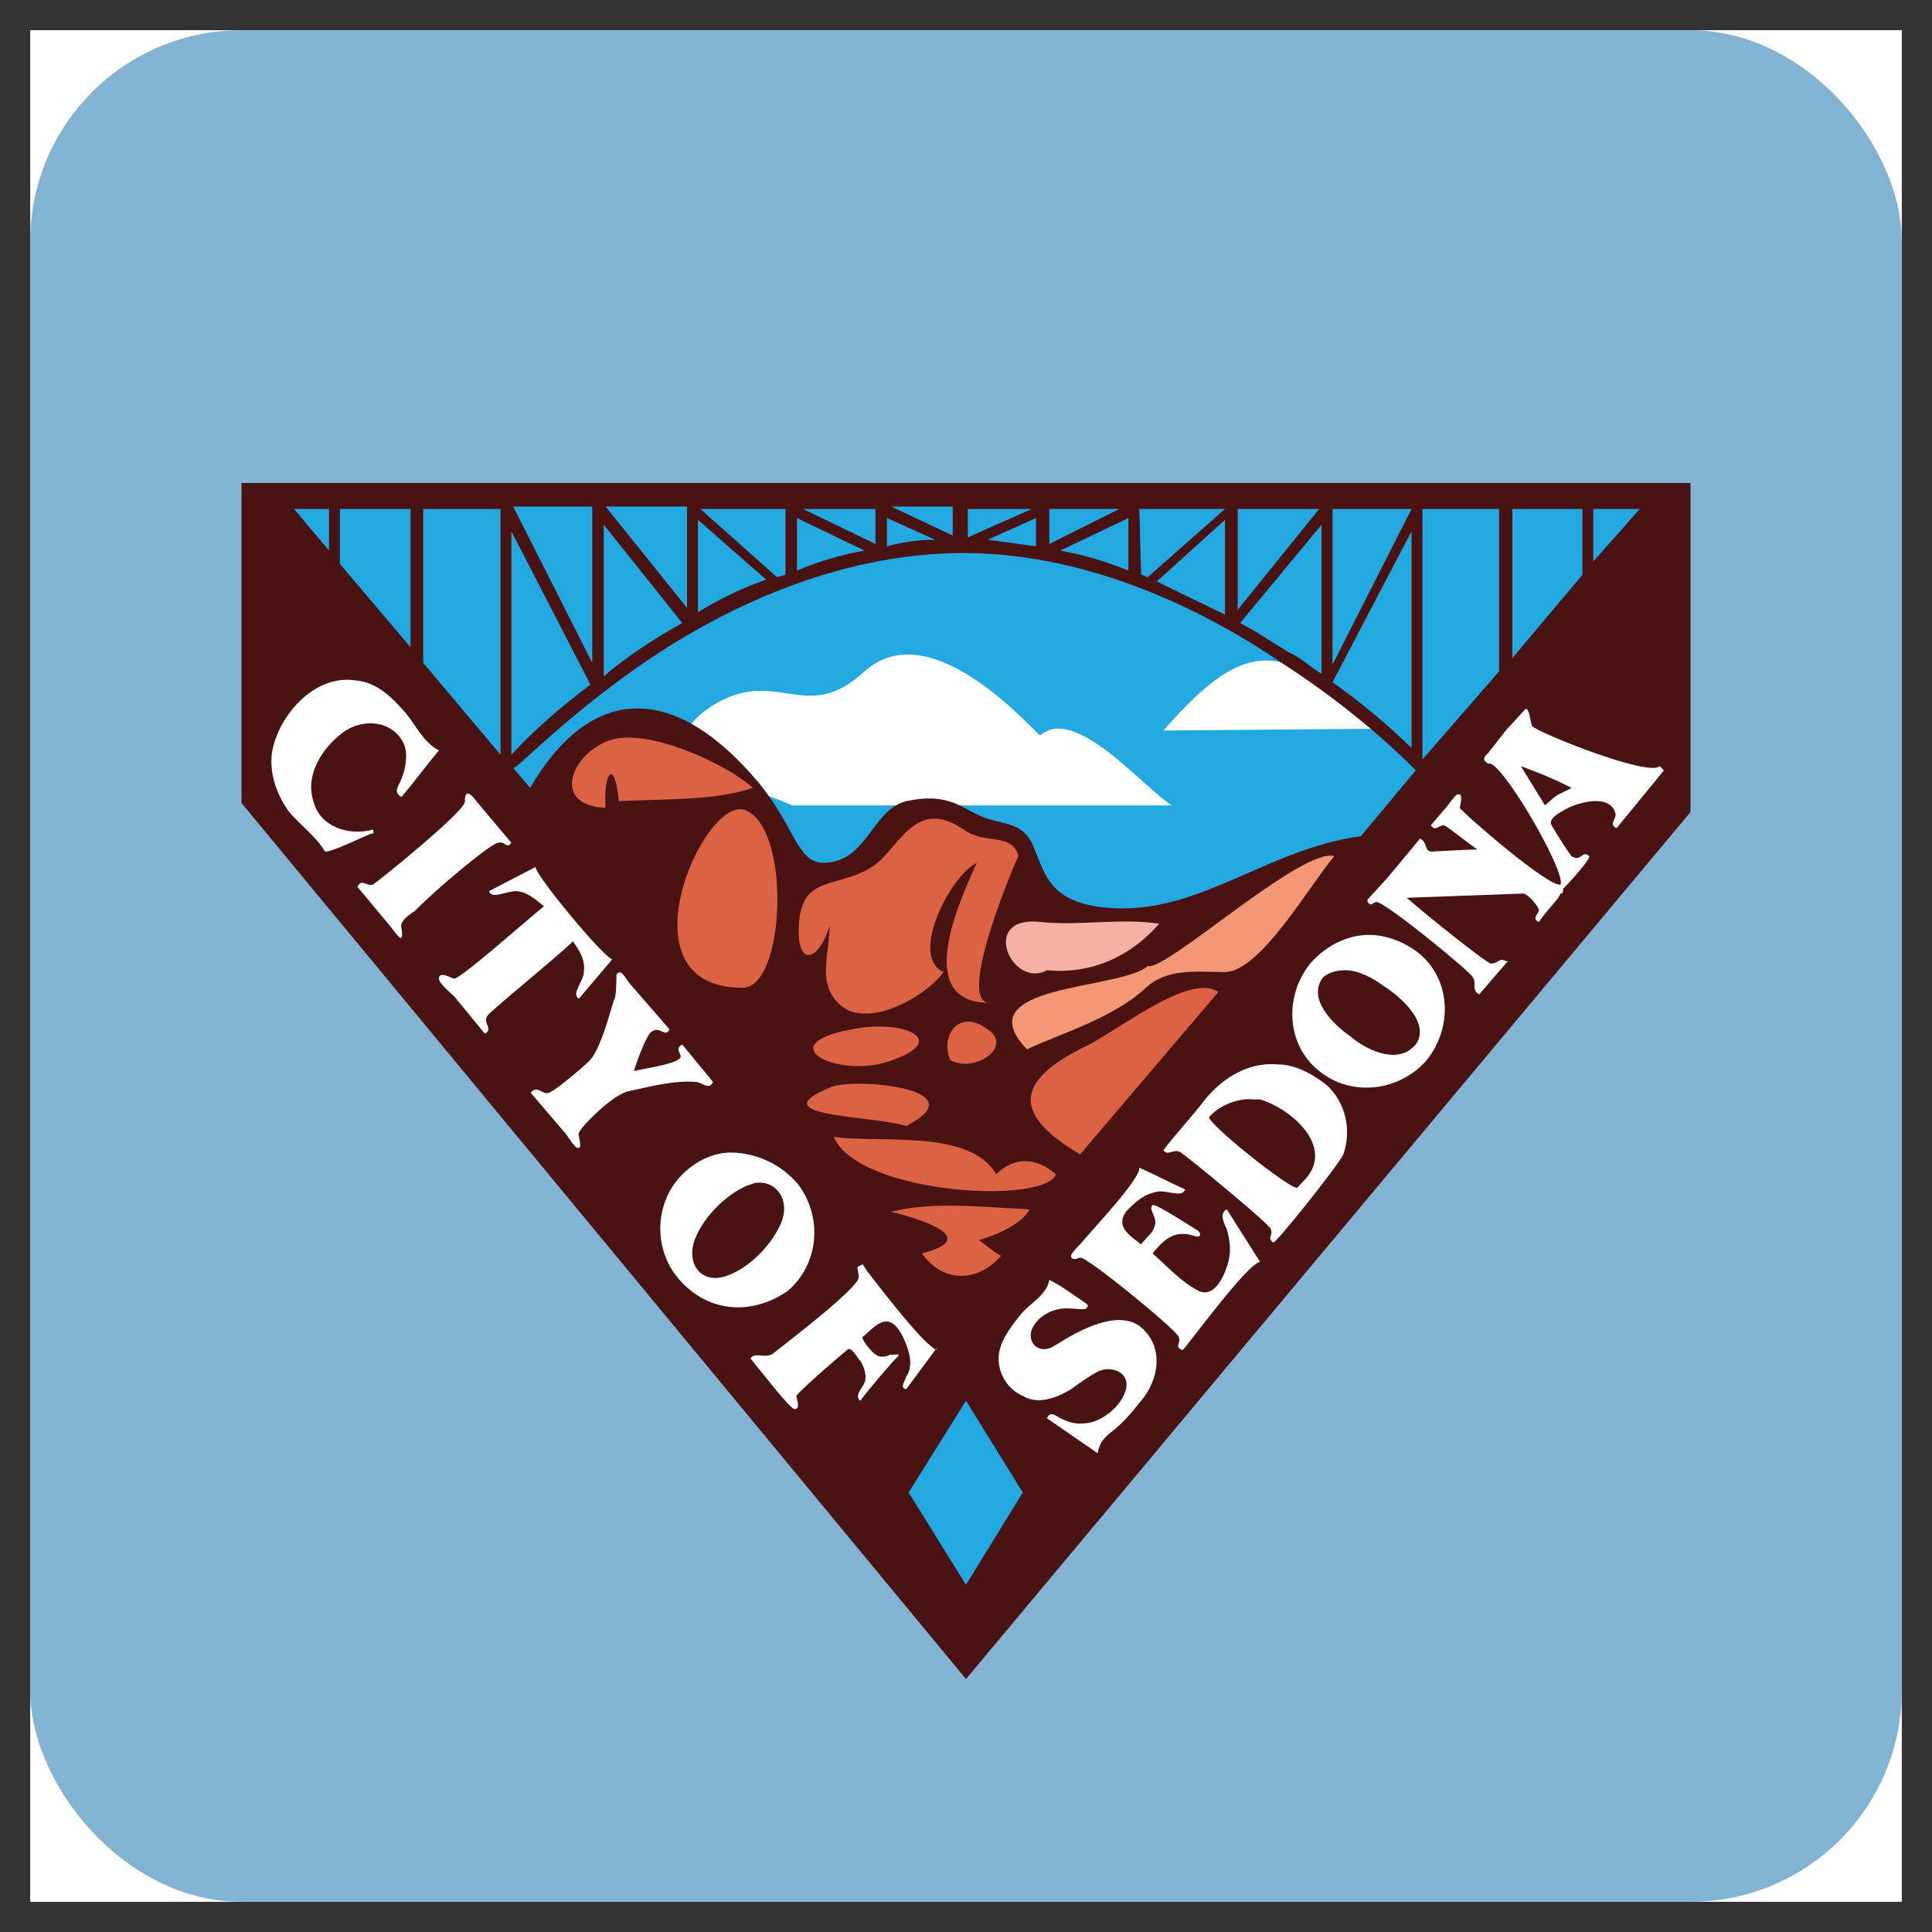 <svg width="32" height="32" viewBox="0 0 32 32" fill="none" xmlns="http://www.w3.org/2000/svg" xmlns:xlink="http://www.w3.org/1999/xlink">
	<rect x="0" y="0" width="32" height="32" fill="#333333" stroke="none"/>
	<desc>
			Created with Pixso.
	</desc>
	<defs>
		<clipPath id="clip33719_609">
			<rect id="favicon" rx="3.5" width="31" height="31" transform="translate(0.5 0.5)" fill="white" fill-opacity="0"/>
		</clipPath>
	</defs>
	<rect id="Фавикон" rx="0" width="31" height="31" transform="translate(0.5 0.5)" fill="#FFFFFF" fill-opacity="1"/>
	<rect id="favicon" rx="3.5" width="31" height="31" transform="translate(0.5 0.5)" fill="#83B3D3" fill-opacity="1"/>
	<g clip-path="url(#clip33719_609)">
		<path id="Vector" d="M4.25 8.18L15.92 21.96L27.56 8.25L4.25 8.18Z" fill="#23A9E1" fill-opacity="1" fill-rule="nonzero"/>
		<path id="Vector" d="M13.12 13.34L19.41 13.34C18.94 13.05 17.81 11.67 17.23 12.18C17.2 12.21 15.45 10.1 14.32 11.12C13.34 12.03 12.87 11.01 11.78 11.7C10.47 12.58 12.5 13.05 13.12 13.34ZM22.83 12.07L19.27 12.1C20.69 10.47 21.3 10.65 22.83 12.07Z" fill="#FFFFFF" fill-opacity="1" fill-rule="nonzero"/>
		<path id="Vector" d="M26.39 9.3L26.39 8.43L27.16 8.43L26.39 9.3ZM8.5 12.72C8.54 12.76 9.38 11.85 10.72 10.94C11.96 10.1 13.85 9.16 15.96 9.16C18.07 9.16 20 10.14 21.23 10.98C22.58 11.85 23.41 12.72 23.45 12.76L22.54 13.85C20.9 14.07 19.74 15.27 18.14 15.01C17.34 14.87 17.3 14.43 17.09 13.96C16.9 13.6 16.61 13.67 16.25 13.52C15.92 13.38 15.7 13.12 15.01 13.27C14.43 13.41 14.36 14.32 13.6 14.29C13.2 14.25 13.16 13.7 12.58 12.98C11.09 11.2 9.73 11.42 8.78 13.05L8.5 12.72ZM5.45 8.43L5.45 9.12L4.87 8.43L5.45 8.43ZM25.05 8.43L26.21 8.43L26.21 9.52L25.05 10.9L25.05 8.43ZM23.56 12.58L23.56 8.43L24.83 8.43L24.83 11.12L23.56 12.58ZM23.38 8.8L23.38 12.39C22.98 12 22.54 11.63 22.07 11.3L23.38 8.8ZM21.89 8.69L21.89 11.16C21.7 11.05 21.56 10.9 21.34 10.8C21.09 10.65 20.83 10.47 20.54 10.32L21.89 8.69ZM20.29 8.61L20.29 10.18C19.92 10 19.52 9.81 19.16 9.63L20.29 8.61ZM20.5 8.43L21.85 8.43L20.5 10.1L20.5 8.43ZM22.07 8.43L23.38 8.43L22.07 11.01L22.07 8.43ZM18.87 8.43L20.29 8.43L19.01 9.56C18.98 9.56 18.94 9.52 18.9 9.52L18.87 8.43ZM18.69 8.58L18.69 9.45C18.32 9.3 17.96 9.19 17.56 9.12L18.69 8.58ZM17.16 8.58L17.16 9.05C16.9 9.01 16.65 8.98 16.36 8.94L17.16 8.58ZM14.69 8.58L15.49 8.94C15.2 8.94 14.94 8.98 14.69 9.05L14.69 8.58ZM13.2 8.58L14.32 9.12C13.92 9.19 13.56 9.3 13.2 9.45L13.2 8.58ZM14.5 9.01L13.3 8.43L14.5 8.43L14.5 9.01ZM15.78 8.87L14.76 8.39L15.78 8.39L15.78 8.87ZM16.03 8.43L17.09 8.43L16.03 8.9L16.03 8.43ZM17.38 8.43L18.54 8.43L17.38 9.01L17.38 8.43ZM12.87 9.56L11.6 8.43L13.01 8.43L13.01 9.52L12.87 9.56ZM11.56 8.61L12.69 9.6C12.29 9.74 11.92 9.92 11.56 10.14L11.56 8.61ZM10 8.69L11.3 10.32C10.83 10.58 10.39 10.87 10 11.2L10 8.69ZM8.47 8.8L9.78 11.34C9.3 11.7 8.87 12.07 8.47 12.5L8.47 8.8ZM9.81 10.98L8.5 8.39L9.81 8.39L9.81 10.98ZM11.38 10.07L10.03 8.39L11.38 8.39L11.38 10.07ZM6.8 10.72L5.63 9.34L5.63 8.43L6.8 8.43L6.8 10.72ZM7.01 8.43L8.29 8.43L8.29 12.5L7.01 10.98L7.01 8.43ZM4 8L4 13.3L16 27.81L28 13.45L28 8L4 8Z" fill="#491213" fill-opacity="1" fill-rule="nonzero"/>
		<path id="Vector" d="M15.05 24.72L16 23.2L16.94 24.72L16 26.25L15.05 24.72Z" fill="#23A9E1" fill-opacity="1" fill-rule="nonzero"/>
		<path id="Vector" d="M17.89 19.12C16.65 18.39 16.94 17.85 17.96 17.34C18.5 17.09 19.7 16.1 20.18 16.43L17.89 19.12ZM17.05 20.03C16.32 20 15.49 19.89 14.76 20.07C15.2 20.18 16.29 20.5 15.27 20.76C15.63 21.27 16.21 21.23 16.58 20.8C16.43 20.72 16.32 20.61 16.21 20.54C16.61 20.43 16.98 20.21 17.05 20.03ZM17.49 19.45C17.16 19.16 16.79 19.16 16.5 19.45C16.07 18.69 14.54 18.94 13.81 18.83C14.21 19.78 17.3 19.96 17.49 19.45ZM15.01 18.65C14.43 18.47 12.54 18.5 13.78 18C14.18 17.85 16.21 18.03 15.01 18.65ZM15.74 17.56C15.56 17.16 15.89 16.69 16.36 17.05C16.79 17.34 16.14 17.78 15.74 17.56ZM14.69 17.59C13.85 17.85 12.76 17.3 14.1 17.05C14.94 16.87 15.81 17.23 14.69 17.59ZM13.74 15.34C13.56 15.92 13.2 16.03 13.23 15.34C13.27 14.5 13.81 14.72 14.39 14.39C14.87 14.14 15.12 13.16 15.96 13.74C16.32 14 16.76 13.78 16.87 14.18C16.87 14.14 15.81 16.61 16.39 16.61C15.23 16.61 15.74 15.23 16.18 14.29C15.74 14.5 15.05 15.85 15.63 16.1C15.34 16.5 14.39 17.05 13.92 16.65C13.52 16.29 13.74 15.81 13.74 15.34ZM12.29 16.36C10.25 16.36 11.63 13.23 12.32 13.41C13.12 13.67 13.01 16.39 12.29 16.36ZM10.03 13.38C9.09 13.34 9.49 12.43 10.14 12.25C10.76 12.07 12.03 12.65 12.47 13.05C11.81 13.27 10.98 13.23 10.25 13.27C10.18 12.54 9.99 12.8 10.03 13.38Z" fill="#DC6243" fill-opacity="1" fill-rule="nonzero"/>
		<path id="Vector" d="M17.01 17.38C15.96 16.29 18.58 16.4 19.01 16C19.3 16.1 21.56 14.03 22.1 14.18C21.7 14.65 20.87 16.1 20.29 16.1C19.81 16.1 19.34 16.03 18.98 16.36C18.43 16.87 17.56 17.12 17.01 17.38Z" fill="#F49774" fill-opacity="1" fill-rule="nonzero"/>
		<path id="Vector" d="M17.34 16.07C16.76 16.39 16.21 15.16 17.23 15.27C17.89 15.34 18.58 15.2 19.2 15.3C18.72 15.85 18.07 16.14 17.34 16.07Z" fill="#F4B1A4" fill-opacity="1" fill-rule="nonzero"/>
		<path id="Vector" d="M9.49 15.59C9.59 15.74 9.7 15.89 9.67 16.1C9.67 16.25 9.45 16.47 9.59 16.54L10.14 15.89C9.99 15.85 8.87 14.5 8.87 14.36L8.1 14.76C8.14 14.9 8.39 14.76 8.54 14.76C8.72 14.76 8.87 14.9 9.01 15.01C8.61 15.34 7.63 16.21 7.52 16.21C7.49 16.21 7.27 16.07 7.27 16.21C7.27 16.29 7.49 16.47 7.52 16.5L8.03 17.12C8.18 17.05 7.99 16.94 8.07 16.83C8.1 16.76 9.23 15.85 9.49 15.59ZM8.25 13.96C8.36 13.92 8.39 14.07 8.47 13.96L7.89 13.27C7.81 13.16 7.7 13.05 7.7 13.27C7.74 13.41 6.25 14.61 6.18 14.65C6.07 14.69 5.99 14.54 5.92 14.69C6.1 14.9 6.25 15.09 6.43 15.3C6.5 15.38 6.54 15.45 6.61 15.52C6.69 15.59 6.65 15.38 6.65 15.38C6.61 15.27 6.76 15.16 6.87 15.09C7.23 14.72 8.14 13.96 8.25 13.96ZM6.18 13.74C5.78 13.85 5.3 13.7 5.19 13.27C5.05 12.83 5.34 12.39 5.67 12.14C5.99 11.89 6.5 11.92 6.69 12.32C6.76 12.5 6.72 12.72 6.65 12.9C6.61 13.01 6.5 13.12 6.65 13.2C6.87 12.94 7.05 12.69 7.27 12.43C7.01 12.29 6.9 12.03 6.72 11.81C6.5 11.56 6.25 11.3 5.89 11.27C5.19 11.16 4.58 11.89 4.5 12.5C4.47 12.83 4.58 13.16 4.79 13.45C4.98 13.67 5.23 13.85 5.38 14.1C5.45 14.14 6.03 13.85 6.14 13.81C6.21 13.81 6.18 13.78 6.18 13.74ZM15.45 22.32C15.19 22.14 14.5 21.23 14.36 21.05L14.29 20.94L14.21 20.98C14.18 21.01 14.25 21.12 14.21 21.2C14.03 21.49 12.87 22.36 12.79 22.43C12.65 22.5 12.5 22.39 12.43 22.5C12.61 22.72 13.09 23.34 13.16 23.34C13.27 23.34 13.19 23.16 13.19 23.12C13.23 23.05 13.81 22.54 14.03 22.36C14.1 22.29 14.18 22.47 14.25 22.54C14.32 22.65 14.36 22.8 14.32 22.9C14.29 22.98 14.14 23.12 14.25 23.2C14.39 23.01 14.79 22.54 14.87 22.47C14.94 22.39 14.72 22.47 14.76 22.43C14.69 22.47 14.58 22.5 14.5 22.43C14.47 22.43 14.25 22.18 14.29 22.14C14.39 22.07 14.5 21.92 14.65 21.89C14.87 21.85 15.01 22.25 15.05 22.39C15.09 22.54 15.09 22.69 15.01 22.8C14.98 22.9 14.9 22.98 15.01 23.01L15.52 22.32C15.52 22.36 15.49 22.36 15.45 22.32ZM12.1 19.09C11.85 19.09 11.59 19.2 11.38 19.38C10.87 19.81 10.79 20.58 11.19 21.12C11.67 21.74 12.43 21.81 13.05 21.38C13.56 20.94 13.63 20.18 13.23 19.63C12.94 19.27 12.5 19.09 12.1 19.09ZM12.54 19.59C12.87 19.56 13.09 19.89 12.94 20.25C12.79 20.61 12.43 20.98 12.07 21.12C11.63 21.3 11.34 20.94 11.52 20.5C11.67 20.14 12.03 19.78 12.39 19.63C12.43 19.63 12.47 19.59 12.54 19.59ZM11.52 17.92C11.63 17.92 11.74 18.07 11.81 17.92L11.3 17.3C11.16 17.38 11.3 17.45 11.27 17.52C11.19 17.63 10.65 17.7 10.5 17.74C10.54 17.59 10.72 17.12 10.79 17.09C10.94 16.98 11.01 17.2 11.09 17.05L10.43 16.29C10.36 16.21 10.29 16.03 10.21 16.14C10.21 16.14 10.21 16.5 10.18 16.54C10.14 16.61 9.96 17.41 9.74 17.59C9.63 17.7 9.19 18.07 9.09 18.1C8.98 18.14 8.9 17.96 8.79 18.1L9.38 18.79C9.41 18.83 9.52 19.01 9.56 19.01C9.67 19.05 9.56 18.79 9.59 18.76C9.63 18.65 10.18 18.1 10.43 18.07C10.76 18 11.16 17.89 11.52 17.92ZM20.32 20.36C20.36 20.5 20.39 20.69 20.36 20.83C20.32 21.05 20.14 21.52 19.85 21.38C19.56 21.23 19.34 20.98 19.09 20.76C19.27 20.54 19.45 20.36 19.78 20.47C19.85 20.5 19.92 20.47 19.85 20.39C19.74 20.32 19.12 19.92 19.09 19.96C19.01 20.03 19.19 20.18 19.12 20.32C19.09 20.43 18.98 20.5 18.9 20.61C18.72 20.47 18.47 20.32 18.65 20.07C18.79 19.92 18.94 19.78 19.16 19.74C19.3 19.7 19.59 19.85 19.63 19.7C19.38 19.59 19.12 19.45 18.87 19.34C18.9 19.52 18.07 20.39 17.89 20.61C17.85 20.65 17.74 20.76 17.74 20.8C17.74 20.9 17.89 20.83 17.89 20.83C17.99 20.8 19.49 22.03 19.52 22.14C19.56 22.21 19.49 22.29 19.52 22.32C19.52 22.32 19.56 22.36 19.59 22.36C19.7 22.25 20.65 20.94 20.87 20.9C20.69 20.61 20.5 20.32 20.32 20.03C20.18 20.1 20.29 20.29 20.32 20.36ZM18.87 21.96C18.39 21.63 17.56 22.25 17.41 22.32C17.16 22.43 16.98 22.18 17.12 21.96C17.23 21.78 17.45 21.67 17.67 21.67C17.74 21.67 17.99 21.7 17.99 21.67C18.03 21.63 18.03 21.63 17.99 21.59C17.78 21.45 17.59 21.3 17.38 21.2C17.34 21.45 17.05 21.59 16.9 21.78C16.72 22 16.54 22.25 16.54 22.5C16.54 22.76 16.69 23.01 16.94 23.12C17.19 23.27 17.49 23.16 17.74 23.01C17.89 22.9 18.03 22.8 18.18 22.72C18.39 22.61 18.72 22.72 18.65 23.01C18.58 23.27 18.32 23.49 18.07 23.56C17.92 23.59 17.78 23.59 17.63 23.52C17.52 23.49 17.41 23.34 17.34 23.49L18.18 24.07C18.21 23.89 18.29 23.81 18.43 23.7C18.61 23.56 18.76 23.38 18.9 23.2C19.19 22.87 19.3 22.29 18.87 21.96ZM25.27 11.74L24.94 12.1L24.65 12.47C24.58 12.54 24.54 12.58 24.65 12.65C24.83 12.54 25.92 14.39 25.85 14.65C25.67 14.72 24.21 13.45 24.18 13.38C24.18 13.34 24.25 13.12 24.14 13.16C24.1 13.16 23.96 13.38 23.92 13.41L23.7 13.67C23.78 13.78 23.81 13.67 23.92 13.67C23.99 13.7 24.36 14 24.47 14.07C24.29 14.07 23.85 14.1 23.78 14.1C23.56 14.14 23.67 13.96 23.52 13.89L22.98 14.54L22.65 14.9C22.65 14.9 22.65 14.9 22.65 14.94C22.72 15.01 22.69 14.98 22.79 14.94C22.9 14.9 24.36 16.1 24.39 16.18C24.47 16.29 24.36 16.39 24.5 16.47L24.94 15.96C24.98 15.92 24.98 15.92 24.94 15.92C24.83 15.85 24.83 15.96 24.69 15.96C24.58 15.92 23.63 15.16 23.3 14.87L25.23 14.8C25.3 14.8 25.49 15.01 25.49 15.09C25.45 15.16 25.38 15.23 25.49 15.27C25.59 15.12 25.7 15.01 25.81 14.87L25.85 14.8C25.89 14.8 25.89 14.76 25.89 14.72L25.92 14.69C26.03 14.58 26.36 14.21 26.32 14.18C26.21 14.07 26.18 14.29 26.03 14.18C25.96 14.1 25.74 13.74 25.7 13.67C25.63 13.56 25.85 13.45 25.92 13.41C26.1 13.3 26.69 13.12 26.76 13.49C26.76 13.56 26.69 13.63 26.72 13.67C26.72 13.67 26.76 13.74 26.79 13.7L27.56 12.76C27.52 12.72 27.52 12.72 27.49 12.69C27.3 12.87 25.49 12.14 25.38 12.03C25.34 11.96 25.34 11.74 25.27 11.74ZM25.19 12.69C25.49 12.8 25.74 12.9 26.03 13.05C25.96 13.09 25.89 13.12 25.81 13.16C25.74 13.2 25.67 13.27 25.59 13.34L25.19 12.69ZM22.79 15.49C22.39 15.45 21.99 15.63 21.7 15.96C21.27 16.5 21.3 17.3 21.85 17.74C22.39 18.18 23.19 18.07 23.63 17.56C24.07 17.01 24.03 16.21 23.49 15.78C23.3 15.63 23.05 15.52 22.79 15.49ZM22.29 16.07C22.5 16.07 22.76 16.21 22.9 16.32C23.19 16.5 23.7 16.94 23.45 17.3C23.45 17.27 23.49 17.27 23.41 17.34C23.12 17.63 22.61 17.38 22.36 17.16C22.1 16.98 21.63 16.54 21.92 16.18C22.03 16.1 22.14 16.07 22.29 16.07ZM21.16 17.63C20.72 17.59 20.29 17.81 19.96 18.21C19.74 18.5 19.49 18.76 19.27 19.05C19.34 19.16 19.45 19.01 19.56 19.09C19.67 19.16 21.05 20.29 21.05 20.36C21.09 20.47 20.98 20.5 21.09 20.58C21.12 20.61 22.14 19.34 22.25 19.12C22.39 18.72 22.29 18.25 21.96 17.96C21.67 17.74 21.41 17.63 21.16 17.63ZM20.76 18.21C20.79 18.21 20.83 18.21 20.87 18.21C21.38 18.36 22.1 18.98 21.63 19.52C21.56 19.59 21.63 19.52 21.49 19.67C21.41 19.74 19.96 18.58 20.03 18.5C20.18 18.32 20.5 18.18 20.76 18.21Z" fill="#FFFFFF" fill-opacity="1" fill-rule="nonzero"/>
	</g>
</svg>
